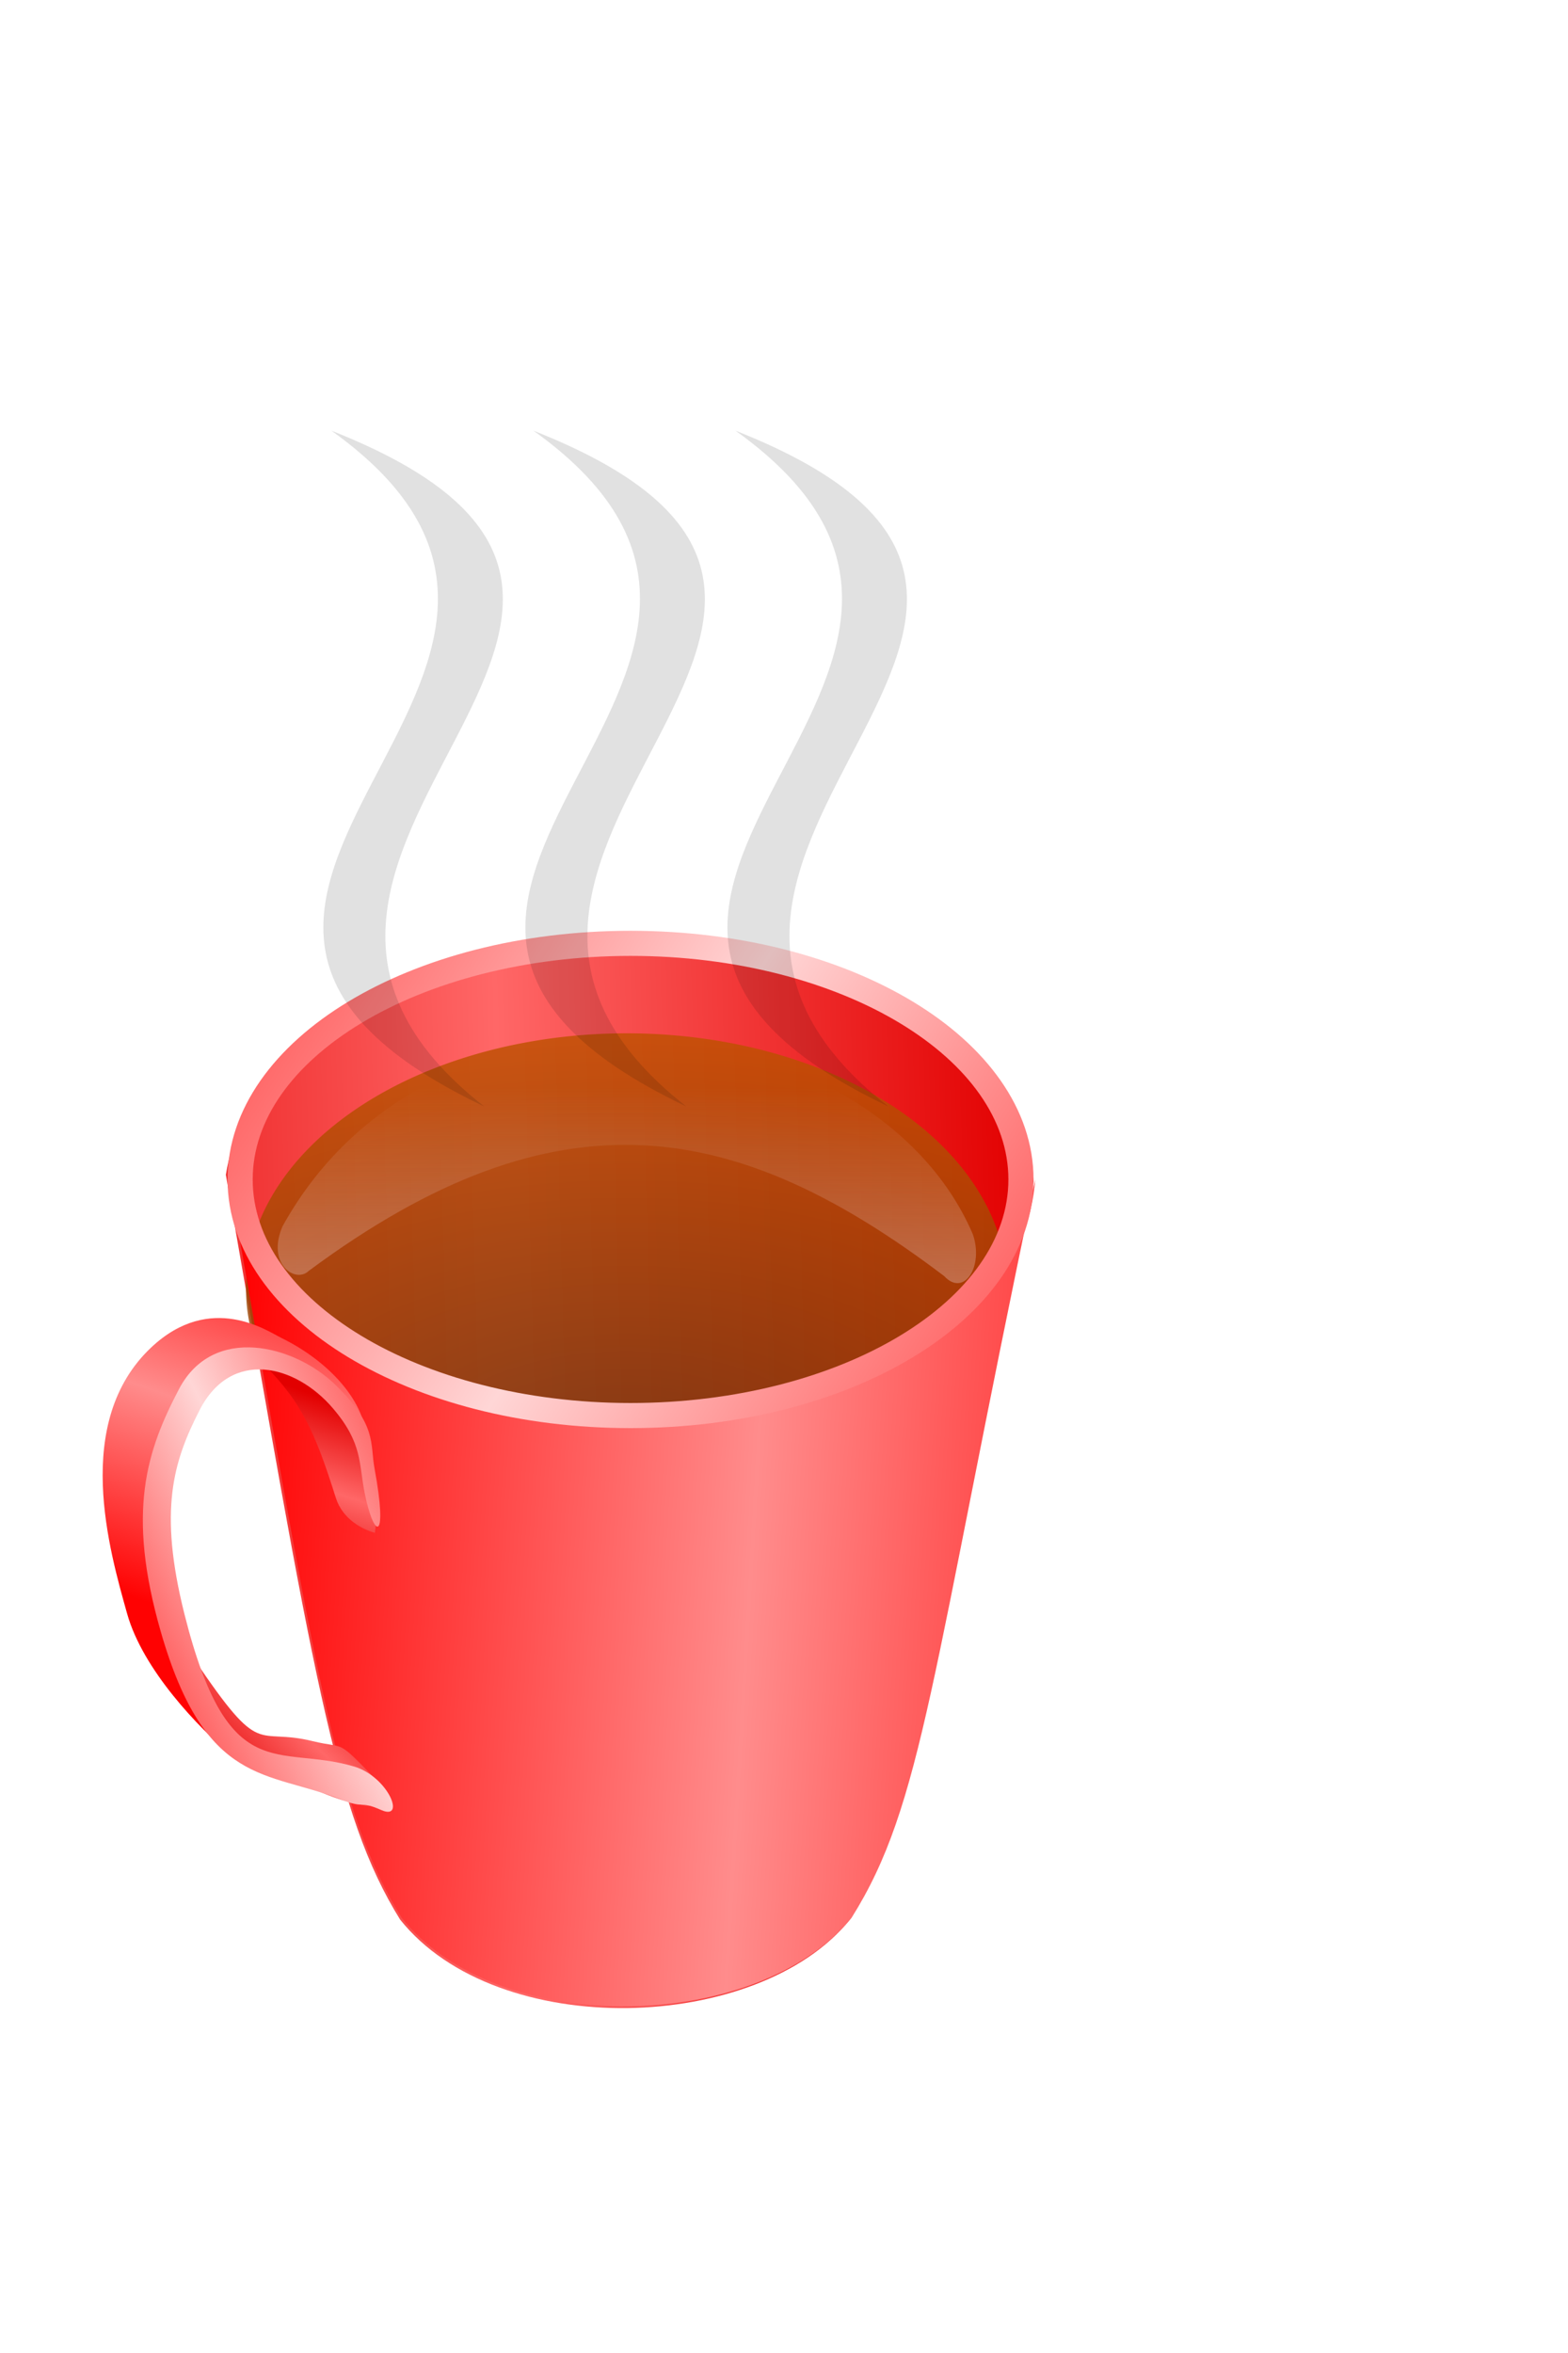 <?xml version="1.0" encoding="UTF-8" standalone="no"?>
<!-- Created with Inkscape (http://www.inkscape.org/) -->
<svg
        xmlns:dc="http://purl.org/dc/elements/1.1/"
        xmlns:cc="http://web.resource.org/cc/"
        xmlns:rdf="http://www.w3.org/1999/02/22-rdf-syntax-ns#"
        xmlns:svg="http://www.w3.org/2000/svg"
        xmlns="http://www.w3.org/2000/svg"
        xmlns:xlink="http://www.w3.org/1999/xlink"
        xmlns:sodipodi="http://sodipodi.sourceforge.net/DTD/sodipodi-0.dtd"
        xmlns:inkscape="http://www.inkscape.org/namespaces/inkscape"
        height="225px"
        width="150px"
        viewBox="0 0 1000 1000"
        id="svg2"
        sodipodi:version="0.32"
        inkscape:version="0.44"
        sodipodi:docbase="/home/rau/obrazkowy"
        sodipodi:docname="Kubek.svg"
        inkscape:export-filename="/home/rau/obrazkowy/Kubek.png"
        inkscape:export-xdpi="90"
        inkscape:export-ydpi="90">
    <defs
            id="defs4">
        <linearGradient
                id="linearGradient23388">
            <stop
                    style="stop-color:black;stop-opacity:1;"
                    offset="0"
                    id="stop23390"/>
            <stop
                    style="stop-color:black;stop-opacity:0;"
                    offset="1"
                    id="stop23392"/>
        </linearGradient>
        <linearGradient
                id="linearGradient20701">
            <stop
                    style="stop-color:#ff2b2b;stop-opacity:0"
                    offset="0"
                    id="stop20703"/>
            <stop
                    id="stop20705"
                    offset="0.5"
                    style="stop-color:#ff9191;stop-opacity:1;"/>
            <stop
                    style="stop-color:#ff1d1d;stop-opacity:1;"
                    offset="1"
                    id="stop20707"/>
        </linearGradient>
        <linearGradient
                id="linearGradient19808">
            <stop
                    style="stop-color:black;stop-opacity:1;"
                    offset="0"
                    id="stop19810"/>
            <stop
                    style="stop-color:black;stop-opacity:0;"
                    offset="1"
                    id="stop19812"/>
        </linearGradient>
        <linearGradient
                id="linearGradient18860">
            <stop
                    id="stop18862"
                    offset="0"
                    style="stop-color:#ff2b2b;stop-opacity:1;"/>
            <stop
                    style="stop-color:#ff9191;stop-opacity:1;"
                    offset="0.5"
                    id="stop18864"/>
            <stop
                    id="stop18866"
                    offset="1"
                    style="stop-color:#ff1d1d;stop-opacity:1;"/>
        </linearGradient>
        <linearGradient
                id="linearGradient14369">
            <stop
                    style="stop-color:#e20000;stop-opacity:1;"
                    offset="0"
                    id="stop14371"/>
            <stop
                    id="stop14373"
                    offset="0.5"
                    style="stop-color:#ff6767;stop-opacity:1;"/>
            <stop
                    style="stop-color:#e20000;stop-opacity:1;"
                    offset="1"
                    id="stop14375"/>
        </linearGradient>
        <linearGradient
                id="linearGradient12587">
            <stop
                    id="stop12589"
                    offset="0"
                    style="stop-color:#ff0202;stop-opacity:1;"/>
            <stop
                    style="stop-color:#ff8c8c;stop-opacity:1;"
                    offset="0.5"
                    id="stop12591"/>
            <stop
                    id="stop12593"
                    offset="1"
                    style="stop-color:#ff0202;stop-opacity:1;"/>
        </linearGradient>
        <linearGradient
                id="linearGradient11682">
            <stop
                    style="stop-color:#ff4c4c;stop-opacity:1;"
                    offset="0"
                    id="stop11684"/>
            <stop
                    id="stop11690"
                    offset="0.5"
                    style="stop-color:#ffd6d6;stop-opacity:1;"/>
            <stop
                    style="stop-color:#ff4d4d;stop-opacity:1;"
                    offset="1"
                    id="stop11686"/>
        </linearGradient>
        <linearGradient
                id="linearGradient5439">
            <stop
                    id="stop5441"
                    offset="0"
                    style="stop-color:#eec7c7;stop-opacity:0;"/>
            <stop
                    id="stop5443"
                    offset="1"
                    style="stop-color:#f3d9d9;stop-opacity:1;"/>
        </linearGradient>
        <linearGradient
                id="linearGradient5431">
            <stop
                    style="stop-color:#a6a6a6;stop-opacity:1;"
                    offset="0"
                    id="stop5433"/>
            <stop
                    style="stop-color:black;stop-opacity:0;"
                    offset="1"
                    id="stop5435"/>
        </linearGradient>
        <linearGradient
                id="linearGradient4536">
            <stop
                    style="stop-color:#6a3209;stop-opacity:1;"
                    offset="0"
                    id="stop4538"/>
            <stop
                    style="stop-color:#c65300;stop-opacity:1;"
                    offset="1"
                    id="stop4540"/>
        </linearGradient>
        <linearGradient
                inkscape:collect="always"
                xlink:href="#linearGradient14369"
                id="linearGradient13482"
                gradientUnits="userSpaceOnUse"
                x1="620.234"
                y1="594.697"
                x2="-50.008"
                y2="613.235"
                gradientTransform="translate(38.99,74.871)"/>
        <linearGradient
                inkscape:collect="always"
                xlink:href="#linearGradient11682"
                id="linearGradient15281"
                gradientUnits="userSpaceOnUse"
                gradientTransform="matrix(1.002,0,0,1,-1.219,5.051)"
                x1="106.139"
                y1="272.601"
                x2="619.139"
                y2="589.632"/>
        <linearGradient
                inkscape:collect="always"
                xlink:href="#linearGradient12587"
                id="linearGradient15284"
                gradientUnits="userSpaceOnUse"
                gradientTransform="translate(0,8.081)"
                x1="104.556"
                y1="649.246"
                x2="774.277"
                y2="689.652"/>
        <radialGradient
                inkscape:collect="always"
                xlink:href="#linearGradient4536"
                id="radialGradient18877"
                gradientUnits="userSpaceOnUse"
                gradientTransform="matrix(2.264,-5.085407e-7,3.667582e-7,1.035,-446.184,-99.926)"
                cx="352.857"
                cy="640.6"
                fx="352.857"
                fy="640.6"
                r="250"/>
        <linearGradient
                inkscape:collect="always"
                xlink:href="#linearGradient5439"
                id="linearGradient18879"
                gradientUnits="userSpaceOnUse"
                gradientTransform="matrix(1.063,0,0,1.242,-17.886,-73.198)"
                x1="358.09"
                y1="350.706"
                x2="358.09"
                y2="667.593"/>
        <linearGradient
                inkscape:collect="always"
                xlink:href="#linearGradient12587"
                id="linearGradient23402"
                gradientUnits="userSpaceOnUse"
                x1="1184.18"
                y1="646.645"
                x2="1254.609"
                y2="388.046"/>
        <linearGradient
                inkscape:collect="always"
                xlink:href="#linearGradient14369"
                id="linearGradient23404"
                gradientUnits="userSpaceOnUse"
                x1="1189.46"
                y1="475.06"
                x2="1160.915"
                y2="586.177"/>
        <linearGradient
                inkscape:collect="always"
                xlink:href="#linearGradient14369"
                id="linearGradient23406"
                gradientUnits="userSpaceOnUse"
                x1="1081.373"
                y1="725.452"
                x2="1172.277"
                y2="618.375"/>
        <linearGradient
                inkscape:collect="always"
                xlink:href="#linearGradient11682"
                id="linearGradient23408"
                gradientUnits="userSpaceOnUse"
                x1="1014.485"
                y1="667.408"
                x2="1264.203"
                y2="517.906"/>
    </defs>
    <sodipodi:namedview
            id="base"
            pagecolor="#ffffff"
            bordercolor="#666666"
            borderopacity="1.0"
            inkscape:pageopacity="0.0"
            inkscape:pageshadow="2"
            inkscape:cx="52.552876"
            inkscape:cy="512.95442"
            inkscape:zoom="0.35"
            inkscape:document-units="px"
            inkscape:current-layer="layer1"
            inkscape:window-width="1024"
            inkscape:window-height="693"
            inkscape:window-x="0"
            inkscape:window-y="25"/>
    <g
            inkscape:groupmode="layer"
            inkscape:label="Warstwa 1"
            id="layer1">
        <path
                style="fill:url(#linearGradient13482);fill-opacity:1;fill-rule:evenodd;stroke:none;stroke-width:1px;stroke-linecap:butt;stroke-linejoin:miter;stroke-opacity:1"
                d="M 144.046,498.919 C 199.941,818.572 213.41,906.331 255.162,973.69 C 317.517,1051.861 483.668,1045.962 542.046,973.69 C 587.705,901.09 592.398,820.122 659.223,502.959 C 627.025,299.312 174.398,306.806 144.046,498.919 z "
                id="path13480"
                sodipodi:nodetypes="ccccc"/>
        <g
                id="g18873"
                transform="matrix(1,0,0,0.942,37.143,101.716)">
            <path
                    transform="matrix(0.971,0,0,1.222,19.869,-66.268)"
                    d="M 602.857 462.362 A 250 141.429 0 1 1  102.857,462.362 A 250 141.429 0 1 1  602.857 462.362 z"
                    sodipodi:ry="141.42857"
                    sodipodi:rx="250"
                    sodipodi:cy="462.36218"
                    sodipodi:cx="352.85715"
                    id="path1872"
                    style="opacity:0.83;fill:url(#radialGradient18877);fill-opacity:1;stroke:none;stroke-width:3;stroke-linejoin:round;stroke-miterlimit:4;stroke-dasharray:none;stroke-opacity:1"
                    sodipodi:type="arc"/>
            <path
                    sodipodi:nodetypes="ccccc"
                    id="path3649"
                    d="M 143.033,456.544 C 241.091,268.106 519.449,303.984 583.28,461.865 C 590.431,483.813 577.527,504.577 565.063,490.246 C 433.845,384.771 319.7,360.737 159.732,486.698 C 151.247,495.391 132.644,481.947 143.033,456.544 z "
                    style="fill:url(#linearGradient18879);fill-opacity:1;fill-rule:evenodd;stroke:none;stroke-width:1px;stroke-linecap:butt;stroke-linejoin:miter;stroke-opacity:1"/>
        </g>
        <g
                id="g18891"
                transform="translate(40,65.714)">
            <path
                    sodipodi:nodetypes="ccccc"
                    id="path11692"
                    d="M 106.066,435.159 C 161.961,754.812 174.42,839.541 216.173,906.9 C 278.527,985.071 444.678,979.172 503.056,906.9 C 548.715,834.3 553.408,753.332 620.234,436.169 C 603.85,641.813 128.012,645.581 106.066,435.159 z "
                    style="fill:url(#linearGradient15284);fill-opacity:1;fill-rule:evenodd;stroke:none;stroke-width:1px;stroke-linecap:butt;stroke-linejoin:miter;stroke-opacity:1"/>
            <path
                    id="path8116"
                    d="M 362.134,277.652 C 292.1,277.652 228.579,294.726 181.968,322.902 C 135.357,351.078 105.129,391.068 105.129,436.183 C 105.129,481.298 135.357,521.257 181.968,549.433 C 228.579,577.609 292.1,594.683 362.134,594.683 C 432.168,594.683 495.721,577.609 542.332,549.433 C 588.943,521.257 619.139,481.298 619.139,436.183 C 619.139,391.068 588.943,351.078 542.332,322.902 C 495.721,294.726 432.168,277.652 362.134,277.652 z M 362.134,293.652 C 429.541,293.652 490.512,310.28 534.035,336.589 C 577.557,362.899 603.108,398.215 603.108,436.183 C 603.108,474.151 577.557,509.436 534.035,535.746 C 490.512,562.055 429.541,578.683 362.134,578.683 C 294.727,578.683 233.788,562.055 190.265,535.746 C 146.743,509.436 121.161,474.151 121.161,436.183 C 121.161,398.215 146.743,362.899 190.265,336.589 C 233.788,310.28 294.727,293.652 362.134,293.652 z "
                    style="fill:url(#linearGradient15281);fill-opacity:1;fill-rule:evenodd;stroke:none;stroke-width:16;stroke-linejoin:round;stroke-miterlimit:4;stroke-dasharray:none;stroke-opacity:1"/>
        </g>
        <g
                id="g23396"
                transform="matrix(0.763,0,4.556351e-2,1,-708.132,170.77)">
            <path
                    sodipodi:nodetypes="ccccsss"
                    id="path20711"
                    d="M 1137.432,432.129 C 1176.881,447.166 1206.953,473.879 1204.102,498.293 C 1179.353,461.101 1078.843,395.454 1018.234,543.245 C 1015.688,593.884 1063.504,653.051 1080.482,698.809 C 1053.09,680.407 1009.004,643.571 998.031,607.895 C 985.751,567.972 959.131,485.844 1028.335,438.189 C 1080.141,402.515 1126.596,427.998 1137.432,432.129 z "
                    style="fill:url(#linearGradient23402);fill-opacity:1;fill-rule:evenodd;stroke:none;stroke-width:1px;stroke-linecap:butt;stroke-linejoin:miter;stroke-opacity:1"/>
            <path
                    sodipodi:nodetypes="cscc"
                    id="path21606"
                    d="M 1208.207,556.377 C 1198.285,554.319 1181.761,547.835 1176.931,534.154 C 1162.1,492.15 1151.943,473.372 1122.28,449.301 C 1168.771,447.937 1222.012,500.386 1208.207,556.377 z "
                    style="fill:url(#linearGradient23404);fill-opacity:1;fill-rule:evenodd;stroke:none;stroke-width:1px;stroke-linecap:butt;stroke-linejoin:miter;stroke-opacity:1"/>
            <path
                    sodipodi:nodetypes="cscc"
                    id="path22501"
                    d="M 1052.579,637.189 C 1105.697,701.658 1100.134,680.039 1148.47,689.212 C 1176.535,694.538 1167.299,686.687 1201.132,714.971 C 1245.546,761.874 1025.85,693.013 1052.579,637.189 z "
                    style="fill:url(#linearGradient23406);fill-opacity:1;fill-rule:evenodd;stroke:none;stroke-width:1px;stroke-linecap:butt;stroke-linejoin:miter;stroke-opacity:1"/>
            <path
                    sodipodi:nodetypes="csssssssssss"
                    id="path18921"
                    d="M 1201.297,531.563 C 1197.222,512.186 1201.669,499.538 1178.016,477.138 C 1148.096,448.802 1095.032,438.974 1066.43,478.078 C 1042.565,510.708 1027.973,541.645 1045.985,608.351 C 1075.98,719.438 1118.839,690.982 1181.736,705.315 C 1210.155,711.791 1223.391,740.057 1203.126,733.142 C 1183.493,726.443 1190.794,732.823 1169.486,726.312 C 1108.933,707.81 1056.918,718.438 1025.488,619.422 C 1001.169,542.809 1020.669,503.96 1049.907,464.806 C 1081.015,423.15 1147.875,436.884 1180.1,461.472 C 1214.471,487.697 1207.458,499.559 1210.377,515.441 C 1218.978,562.247 1207.517,561.146 1201.297,531.563 z "
                    style="fill:url(#linearGradient23408);fill-opacity:1;fill-rule:evenodd;stroke:none;stroke-width:0.651px;stroke-linecap:butt;stroke-linejoin:miter;stroke-opacity:1"/>
        </g>
        <path
                style="fill:black;fill-opacity:0.118;fill-rule:evenodd;stroke:none;stroke-width:1px;stroke-linecap:butt;stroke-linejoin:miter;stroke-opacity:1"
                d="M 566.523,455.352 C 289.457,323.501 685.805,179.44 469.06,24.546 C 758.24,138.472 358.097,292.113 566.523,455.352 z "
                id="path24313"
                sodipodi:nodetypes="ccc"/>
        <path
                style="fill:black;fill-opacity:0.118;fill-rule:evenodd;stroke:none;stroke-width:1px;stroke-linecap:butt;stroke-linejoin:miter;stroke-opacity:1"
                d="M 437.668,455.352 C 160.602,323.501 556.951,179.44 340.206,24.546 C 629.386,138.472 229.243,292.113 437.668,455.352 z "
                id="path24315"
                sodipodi:nodetypes="ccc"/>
        <path
                style="fill:black;fill-opacity:0.118;fill-rule:evenodd;stroke:none;stroke-width:1px;stroke-linecap:butt;stroke-linejoin:miter;stroke-opacity:1"
                d="M 308.814,455.352 C 31.748,323.501 428.096,179.44 211.351,24.546 C 500.531,138.472 100.388,292.113 308.814,455.352 z "
                id="path24317"
                sodipodi:nodetypes="ccc"/>
    </g>
</svg>
